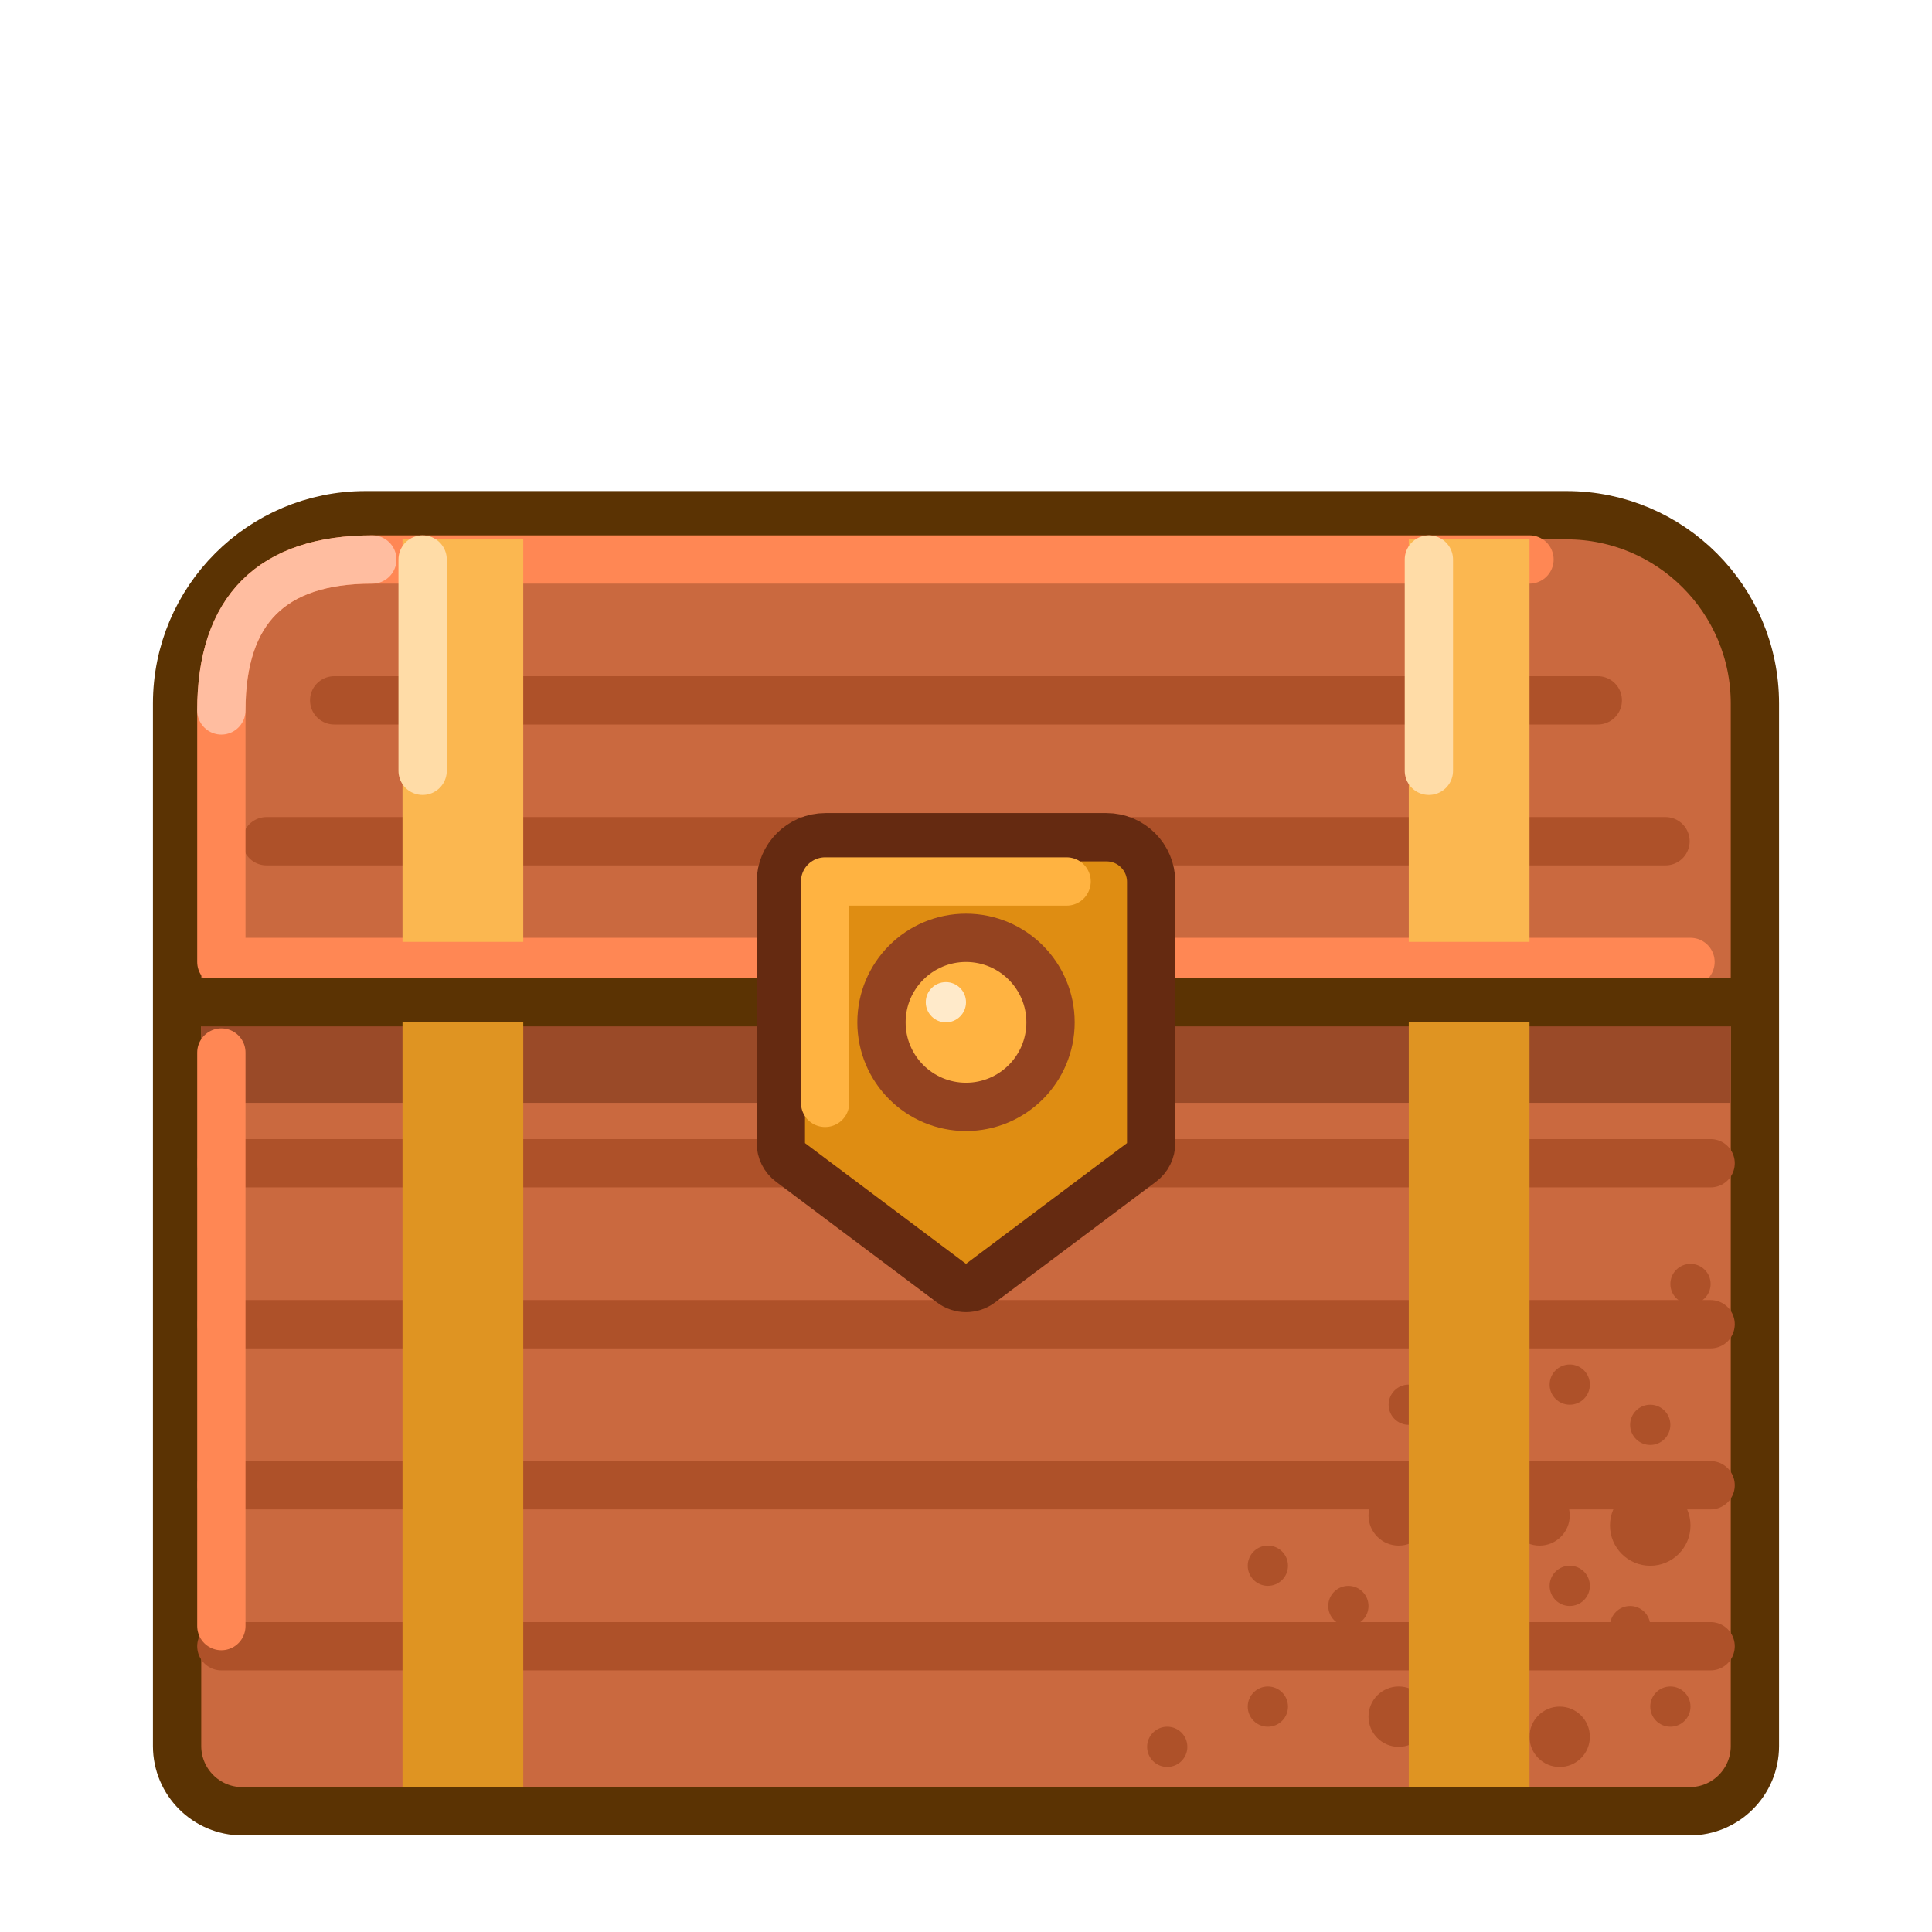 <svg width="80" height="80" viewBox="0 0 80 80" fill="none" xmlns="http://www.w3.org/2000/svg">
<g filter="url(#filter0_d_13912_198)">
<path d="M15.133 17.333C10.825 17.333 7.333 20.826 7.333 25.133V35V68.3C7.333 69.791 8.542 71 10.033 71H69.967C71.458 71 72.667 69.791 72.667 68.3V35V25.133C72.667 20.826 69.174 17.333 64.867 17.333H15.133Z" fill="#CA693F" stroke="#5B3303" stroke-width="2" stroke-linejoin="round"/>
<rect x="8.333" y="38.333" width="63.333" height="3.333" fill="#9A4A28"/>
<circle cx="64.583" cy="67.917" r="1.25" fill="#AE5129"/>
<circle cx="68.333" cy="59.167" r="1.667" fill="#AE5129"/>
<circle cx="67.5" cy="63.333" r="0.833" fill="#AE5129"/>
<circle cx="63.75" cy="58.75" r="1.25" fill="#AE5129"/>
<circle cx="57.917" cy="58.75" r="1.25" fill="#AE5129"/>
<circle cx="65" cy="53.333" r="0.833" fill="#AE5129"/>
<circle cx="68.333" cy="55" r="0.833" fill="#AE5129"/>
<circle cx="70" cy="49.167" r="0.833" fill="#AE5129"/>
<circle cx="69.167" cy="66.667" r="0.833" fill="#AE5129"/>
<circle cx="58.333" cy="54.167" r="0.833" fill="#AE5129"/>
<circle cx="57.917" cy="67.083" r="1.25" fill="#AE5129"/>
<circle cx="55.833" cy="64.167" r="0.833" fill="#AE5129"/>
<circle cx="52.5" cy="66.667" r="0.833" fill="#AE5129"/>
<circle cx="55.833" cy="62.5" r="0.833" fill="#AE5129"/>
<circle cx="52.5" cy="60.833" r="0.833" fill="#AE5129"/>
<circle cx="48.333" cy="68.333" r="0.833" fill="#AE5129"/>
<circle cx="65" cy="61.667" r="0.833" fill="#AE5129"/>
<path d="M13.838 25H66.161" stroke="#AE5129" stroke-width="2" stroke-linecap="round" stroke-linejoin="round"/>
<path d="M11.035 30.833H68.965" stroke="#AE5129" stroke-width="2" stroke-linecap="round" stroke-linejoin="round"/>
<path d="M9.166 44.167H70.833" stroke="#AE5129" stroke-width="2" stroke-linecap="round" stroke-linejoin="round"/>
<path d="M9.166 50.833H70.833" stroke="#AE5129" stroke-width="2" stroke-linecap="round" stroke-linejoin="round"/>
<path d="M9.166 57.5H70.833" stroke="#AE5129" stroke-width="2" stroke-linecap="round" stroke-linejoin="round"/>
<path d="M9.166 64.167H70.833" stroke="#AE5129" stroke-width="2" stroke-linecap="round" stroke-linejoin="round"/>
<path d="M9.166 63.333V39.583" stroke="#FF8754" stroke-width="2" stroke-linecap="round" stroke-linejoin="round"/>
<path d="M63.333 19.167H15.416C11.25 19.167 9.166 21.25 9.166 25.417V35.833H70" stroke="#FF8754" stroke-width="2" stroke-linecap="round" stroke-linejoin="round"/>
<path d="M15.416 19.167C11.25 19.167 9.166 21.25 9.166 25.417" stroke="#FFBDA0" stroke-width="2" stroke-linecap="round" stroke-linejoin="round"/>
<path d="M7.5 37.5H72.5" stroke="#5B3303" stroke-width="2" stroke-linecap="round" stroke-linejoin="round"/>
<path d="M47.267 44.133C47.518 43.945 47.667 43.648 47.667 43.333V32.517C47.667 31.495 46.838 30.667 45.817 30.667H34.183C33.161 30.667 32.333 31.495 32.333 32.517V43.333C32.333 43.648 32.481 43.945 32.733 44.133L39.4 49.133C39.755 49.4 40.244 49.4 40.6 49.133L47.267 44.133Z" fill="#DF8D12" stroke="#652A11" stroke-width="2" stroke-linejoin="round"/>
<circle cx="40" cy="38.333" r="3.5" fill="#FFB341" stroke="#944320" stroke-width="2"/>
<path d="M34.166 41.667V32.5H44.166" stroke="#FFB341" stroke-width="2" stroke-linecap="round" stroke-linejoin="round"/>
<circle cx="39.167" cy="37.5" r="0.833" fill="#FFEACA"/>
<path d="M58.334 38.333H63.334V70H58.334V38.333Z" fill="#DF9422"/>
<path d="M63.334 35H60.834H58.334V18.333H63.334V35Z" fill="#FBB750"/>
<path d="M16.667 35H19.167H21.667V18.333H16.667V35Z" fill="#FBB750"/>
<path d="M17.5 19.167V27.917" stroke="#FFDCA7" stroke-width="2" stroke-linecap="round" stroke-linejoin="round"/>
<path d="M59.167 19.167V27.917" stroke="#FFDCA7" stroke-width="2" stroke-linecap="round" stroke-linejoin="round"/>
<path d="M16.667 38.333H19.167H21.667V70H16.667V38.333Z" fill="#DF9422"/>
</g>
<defs>
<filter id="filter0_d_13912_198" x="6.333" y="16.333" width="67.333" height="59.667" filterUnits="userSpaceOnUse" color-interpolation-filters="sRGB">
<feFlood flood-opacity="0" result="BackgroundImageFix"/>
<feColorMatrix in="SourceAlpha" type="matrix" values="0 0 0 0 0 0 0 0 0 0 0 0 0 0 0 0 0 0 127 0" result="hardAlpha"/>
<feOffset dy="4"/>
<feComposite in2="hardAlpha" operator="out"/>
<feColorMatrix type="matrix" values="0 0 0 0 0.545 0 0 0 0 0.569 0 0 0 0 0.729 0 0 0 1 0"/>
<feBlend mode="normal" in2="BackgroundImageFix" result="effect1_dropShadow_13912_198"/>
<feBlend mode="normal" in="SourceGraphic" in2="effect1_dropShadow_13912_198" result="shape"/>
</filter>
</defs>
</svg>
